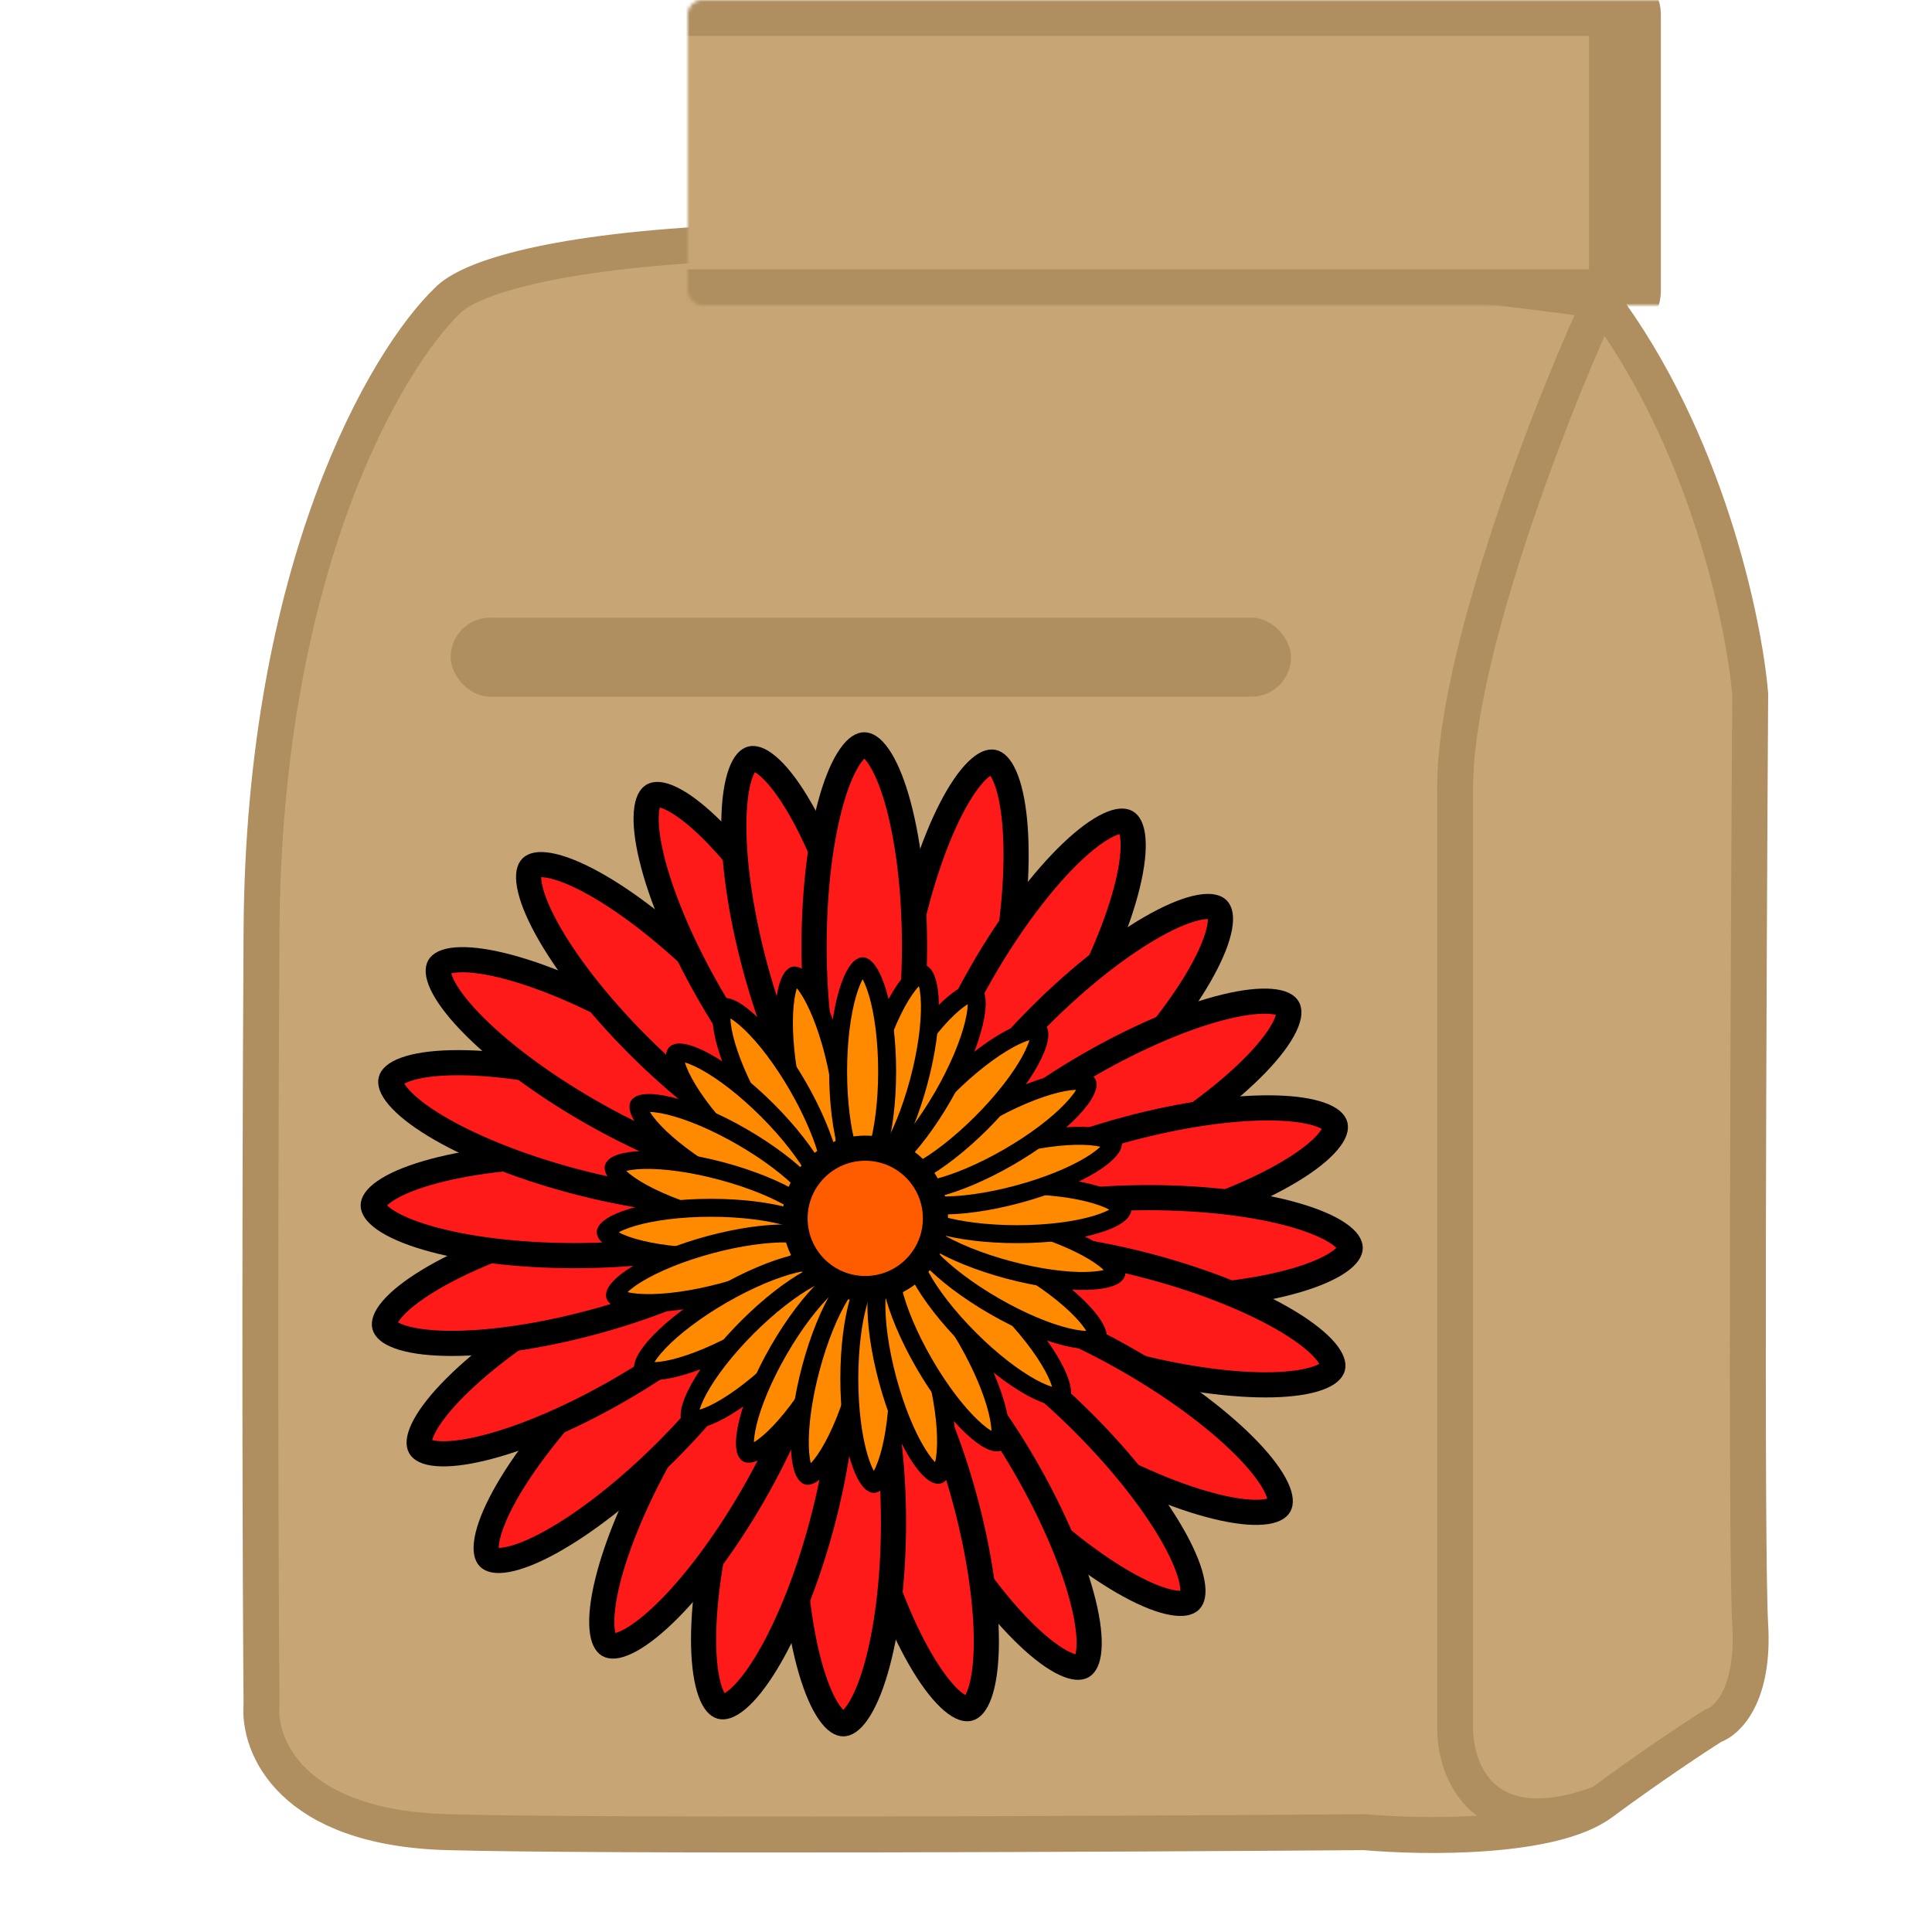 <svg width="516" height="516" viewBox="0 0 447 538" fill="none" xmlns="http://www.w3.org/2000/svg">
<path d="M27.327 259.177C27.919 157.879 62.12 99.972 79.146 83.682C91.346 71.093 172.681 53.47 400.421 83.682C429.44 122.187 440.149 172.787 441.876 193.274C441.383 271.519 440.692 432.896 441.876 452.445C443.061 471.994 435.46 479.349 431.512 480.583C426.824 483.545 414.042 491.987 400.421 502.058C386.8 512.128 350.823 511.684 334.538 510.203C267.667 510.697 122.969 511.388 79.146 510.203C35.322 509.018 26.34 486.014 27.327 474.659C27.08 445.04 26.735 360.476 27.327 259.177Z" fill="#C7A575"/>
<path d="M400.421 502.058C386.8 512.128 350.823 511.684 334.538 510.203C267.667 510.697 122.969 511.388 79.146 510.203C35.322 509.018 26.34 486.014 27.327 474.659C27.08 445.04 26.735 360.476 27.327 259.177C27.919 157.879 62.12 99.972 79.146 83.682C91.346 71.093 172.681 53.47 400.421 83.682M400.421 502.058C414.042 491.987 426.824 483.545 431.512 480.583C435.46 479.349 443.061 471.994 441.876 452.445C440.692 432.896 441.383 271.519 441.876 193.274C440.149 172.787 429.44 122.187 400.421 83.682M400.421 502.058C367.257 514.498 359.46 492.925 359.707 480.583C359.707 406.781 359.707 251.18 359.707 219.191C359.707 179.205 391.538 101.453 400.421 83.682" stroke="#AF8E5F" stroke-width="10"/>
<rect x="80" y="172" width="234" height="22" rx="11" fill="#AF8E5F"/>
<mask id="path-4-inside-1" fill="white">
<rect x="73" width="334" height="85" rx="4"/>
</mask>
<rect x="73" width="334" height="85" rx="4" fill="#C7A575" stroke="#AF8E5F" stroke-width="20" mask="url(#path-4-inside-1)"/>
<path d="M234.154 269.971C231.092 285.902 226.446 299.83 221.494 309.453C219.007 314.286 216.535 317.85 214.289 320.048C211.951 322.335 210.498 322.556 209.83 322.428C209.161 322.299 207.894 321.556 206.571 318.564C205.3 315.69 204.326 311.464 203.808 306.053C202.777 295.28 203.626 280.623 206.689 264.691C209.751 248.76 214.397 234.833 219.349 225.209C221.836 220.376 224.307 216.813 226.554 214.615C228.892 212.327 230.344 212.106 231.013 212.235C231.682 212.364 232.949 213.107 234.272 216.098C235.543 218.973 236.517 223.199 237.035 228.609C238.066 239.383 237.217 254.04 234.154 269.971Z" fill="#FF1A1A" stroke="black" stroke-width="7"/>
<path d="M252.233 284.507C244.122 298.557 235.171 310.194 227.34 317.665C223.407 321.417 219.905 323.974 217.062 325.316C214.105 326.711 212.66 326.444 212.07 326.104C211.48 325.763 210.527 324.645 210.256 321.386C209.996 318.254 210.46 313.942 211.743 308.66C214.298 298.143 219.901 284.572 228.012 270.523C236.123 256.474 245.075 244.836 252.905 237.365C256.838 233.613 260.34 231.056 263.183 229.715C266.141 228.319 267.586 228.586 268.175 228.927C268.765 229.267 269.719 230.385 269.989 233.644C270.249 236.777 269.785 241.088 268.502 246.37C265.948 256.887 260.345 270.458 252.233 284.507Z" fill="#FF1A1A" stroke="black" stroke-width="7"/>
<path d="M263.816 302.745C252.344 314.216 240.686 323.141 231.189 328.33C226.419 330.936 222.374 332.5 219.281 333.06C216.063 333.643 214.736 333.011 214.255 332.529C213.773 332.048 213.141 330.721 213.724 327.503C214.284 324.41 215.848 320.365 218.454 315.596C223.643 306.098 232.568 294.44 244.039 282.968C255.51 271.497 267.168 262.573 276.666 257.384C281.436 254.777 285.48 253.213 288.573 252.653C291.792 252.071 293.118 252.703 293.6 253.184C294.081 253.666 294.713 254.992 294.131 258.211C293.571 261.304 292.007 265.348 289.401 270.118C284.211 279.616 275.287 291.274 263.816 302.745Z" fill="#FF1A1A" stroke="black" stroke-width="7"/>
<path d="M271.539 320.833C257.49 328.944 243.919 334.547 233.402 337.102C228.12 338.385 223.808 338.849 220.676 338.589C217.417 338.318 216.299 337.365 215.958 336.775C215.618 336.185 215.351 334.74 216.746 331.782C218.088 328.94 220.645 325.438 224.397 321.505C231.868 313.674 243.506 304.723 257.555 296.612C271.604 288.5 285.175 282.897 295.692 280.343C300.974 279.06 305.286 278.596 308.418 278.856C311.677 279.126 312.795 280.08 313.136 280.67C313.476 281.259 313.743 282.704 312.348 285.662C311.006 288.505 308.449 292.007 304.697 295.94C297.226 303.77 285.588 312.722 271.539 320.833Z" fill="#FF1A1A" stroke="black" stroke-width="7"/>
<path d="M275.732 341.39C260.062 345.589 245.504 347.489 234.684 347.234C229.25 347.106 224.965 346.439 222.007 345.377C218.928 344.272 218.096 343.062 217.919 342.404C217.743 341.746 217.859 340.281 219.973 337.785C222.004 335.387 225.381 332.666 230.023 329.838C239.266 324.208 252.823 318.574 268.493 314.375C284.163 310.176 298.722 308.277 309.542 308.531C314.976 308.659 319.26 309.327 322.219 310.389C325.297 311.493 326.13 312.704 326.306 313.362C326.483 314.019 326.367 315.484 324.253 317.98C322.222 320.379 318.845 323.099 314.203 325.927C304.96 331.558 291.402 337.192 275.732 341.39Z" fill="#FF1A1A" stroke="black" stroke-width="7"/>
<path d="M274.387 361.474C258.164 361.474 243.61 359.541 233.225 356.495C228.009 354.965 224.043 353.211 221.46 351.42C218.773 349.556 218.282 348.171 218.282 347.49C218.282 346.809 218.773 345.424 221.46 343.561C224.043 341.769 228.009 340.015 233.225 338.485C243.61 335.439 258.164 333.506 274.387 333.506C290.61 333.506 305.164 335.439 315.549 338.485C320.765 340.015 324.731 341.769 327.314 343.561C330.001 345.424 330.492 346.809 330.492 347.49C330.492 348.171 330.001 349.556 327.314 351.42C324.731 353.211 320.765 354.965 315.549 356.495C305.164 359.541 290.61 361.474 274.387 361.474Z" fill="#FF1A1A" stroke="black" stroke-width="7"/>
<path d="M267.797 379.775C252.127 375.576 238.569 369.942 229.326 364.311C224.684 361.483 221.307 358.763 219.276 356.364C217.162 353.868 217.046 352.403 217.223 351.746C217.399 351.088 218.232 349.877 221.31 348.773C224.269 347.711 228.553 347.043 233.987 346.915C244.807 346.661 259.366 348.56 275.036 352.759C290.706 356.958 304.263 362.592 313.506 368.222C318.148 371.05 321.525 373.771 323.556 376.17C325.67 378.665 325.786 380.13 325.61 380.788C325.433 381.446 324.601 382.656 321.522 383.761C318.564 384.823 314.279 385.49 308.845 385.618C298.025 385.873 283.467 383.973 267.797 379.775Z" fill="#FF1A1A" stroke="black" stroke-width="7"/>
<path d="M255.159 403.317C241.11 395.205 229.472 386.254 222.002 378.423C218.25 374.49 215.692 370.989 214.351 368.146C212.955 365.188 213.223 363.743 213.563 363.153C213.903 362.564 215.021 361.61 218.281 361.34C221.413 361.08 225.725 361.544 231.006 362.827C241.524 365.381 255.094 370.984 269.144 379.095C283.193 387.207 294.831 396.158 302.301 403.989C306.053 407.922 308.611 411.424 309.952 414.266C311.348 417.224 311.081 418.669 310.74 419.259C310.4 419.848 309.282 420.802 306.022 421.072C302.89 421.332 298.578 420.868 293.297 419.585C282.779 417.031 269.209 411.428 255.159 403.317Z" fill="#FF1A1A" stroke="black" stroke-width="7"/>
<path d="M236.37 415.944C224.899 404.473 215.975 392.815 210.785 383.317C208.179 378.547 206.615 374.503 206.055 371.41C205.473 368.191 206.105 366.865 206.586 366.383C207.068 365.902 208.394 365.27 211.613 365.852C214.706 366.412 218.75 367.976 223.52 370.582C233.018 375.772 244.676 384.696 256.147 396.167C267.618 407.639 276.543 419.297 281.732 428.794C284.338 433.564 285.902 437.609 286.462 440.702C287.045 443.92 286.413 445.247 285.931 445.728C285.45 446.21 284.123 446.842 280.905 446.259C277.812 445.699 273.767 444.135 268.997 441.529C259.5 436.34 247.842 427.415 236.37 415.944Z" fill="#FF1A1A" stroke="black" stroke-width="7"/>
<path d="M215.756 422.411C207.645 408.362 202.042 394.791 199.488 384.274C198.205 378.992 197.741 374.681 198 371.548C198.271 368.289 199.225 367.171 199.814 366.831C200.404 366.49 201.849 366.223 204.807 367.619C207.649 368.96 211.151 371.518 215.084 375.27C222.915 382.74 231.866 394.378 239.978 408.427C248.089 422.477 253.692 436.047 256.246 446.564C257.529 451.846 257.993 456.158 257.733 459.29C257.463 462.55 256.509 463.667 255.92 464.008C255.33 464.348 253.885 464.615 250.927 463.22C248.084 461.879 244.582 459.321 240.65 455.569C232.819 448.098 223.868 436.461 215.756 422.411Z" fill="#FF1A1A" stroke="black" stroke-width="7"/>
<path d="M196.286 425.19C192.087 409.52 190.187 394.962 190.442 384.142C190.57 378.708 191.238 374.423 192.299 371.465C193.404 368.386 194.615 367.554 195.272 367.377C195.93 367.201 197.395 367.317 199.891 369.431C202.289 371.462 205.01 374.839 207.838 379.481C213.468 388.724 219.102 402.281 223.301 417.951C227.5 433.621 229.399 448.18 229.145 459C229.017 464.434 228.349 468.719 227.288 471.677C226.183 474.755 224.972 475.588 224.315 475.764C223.657 475.941 222.192 475.825 219.696 473.711C217.297 471.68 214.577 468.303 211.749 463.661C206.119 454.418 200.484 440.86 196.286 425.19Z" fill="#FF1A1A" stroke="black" stroke-width="7"/>
<path d="M175.343 423.92C175.343 407.697 177.277 393.143 180.323 382.758C181.853 377.542 183.607 373.576 185.398 370.993C187.262 368.306 188.647 367.814 189.328 367.814C190.009 367.814 191.393 368.306 193.257 370.993C195.048 373.576 196.802 377.542 198.332 382.758C201.379 393.143 203.312 407.697 203.312 423.92C203.312 440.143 201.379 454.697 198.332 465.082C196.802 470.298 195.048 474.263 193.257 476.846C191.393 479.534 190.009 480.025 189.328 480.025C188.647 480.025 187.262 479.534 185.398 476.846C183.607 474.263 181.853 470.298 180.323 465.082C177.277 454.697 175.343 440.143 175.343 423.92Z" fill="#FF1A1A" stroke="black" stroke-width="7"/>
<path d="M156.292 417.422C160.491 401.752 166.125 388.194 171.755 378.952C174.583 374.31 177.304 370.933 179.702 368.901C182.198 366.788 183.663 366.672 184.321 366.848C184.979 367.024 186.189 367.857 187.294 370.936C188.356 373.894 189.023 378.179 189.151 383.613C189.406 394.433 187.506 408.991 183.307 424.661C179.109 440.331 173.475 453.889 167.844 463.132C165.016 467.774 162.296 471.151 159.897 473.182C157.401 475.295 155.936 475.411 155.279 475.235C154.621 475.059 153.41 474.226 152.306 471.148C151.244 468.189 150.576 463.905 150.448 458.471C150.194 447.651 152.093 433.092 156.292 417.422Z" fill="#FF1A1A" stroke="black" stroke-width="7"/>
<path d="M139.891 402.515C148.003 388.465 156.954 376.828 164.785 369.357C168.718 365.605 172.219 363.047 175.062 361.706C178.02 360.311 179.465 360.578 180.055 360.918C180.644 361.259 181.598 362.377 181.868 365.636C182.128 368.768 181.664 373.08 180.381 378.362C177.827 388.879 172.224 402.45 164.113 416.499C156.001 430.548 147.05 442.186 139.219 449.657C135.286 453.409 131.785 455.966 128.942 457.307C125.984 458.703 124.539 458.436 123.949 458.095C123.36 457.755 122.406 456.637 122.136 453.378C121.876 450.245 122.34 445.934 123.623 440.652C126.177 430.135 131.78 416.564 139.891 402.515Z" fill="#FF1A1A" stroke="black" stroke-width="7"/>
<path d="M120.422 384.215C131.893 372.744 143.552 363.819 153.049 358.63C157.819 356.024 161.864 354.459 164.957 353.9C168.175 353.317 169.501 353.949 169.983 354.431C170.464 354.912 171.096 356.239 170.514 359.457C169.954 362.55 168.39 366.595 165.784 371.364C160.594 380.862 151.67 392.52 140.199 403.991C128.728 415.463 117.069 424.387 107.572 429.576C102.802 432.183 98.757 433.747 95.664 434.307C92.446 434.889 91.12 434.257 90.638 433.776C90.157 433.294 89.525 431.968 90.107 428.749C90.667 425.656 92.231 421.612 94.837 416.842C100.027 407.344 108.951 395.686 120.422 384.215Z" fill="#FF1A1A" stroke="black" stroke-width="7"/>
<path d="M113.088 362.798C127.137 354.686 140.708 349.084 151.225 346.529C156.507 345.246 160.819 344.782 163.951 345.042C167.21 345.312 168.328 346.266 168.669 346.856C169.009 347.446 169.276 348.89 167.881 351.848C166.54 354.691 163.982 358.193 160.23 362.126C152.759 369.957 141.122 378.908 127.072 387.019C113.023 395.131 99.452 400.733 88.935 403.288C83.653 404.571 79.342 405.035 76.209 404.775C72.95 404.505 71.832 403.551 71.492 402.961C71.151 402.371 70.884 400.927 72.28 397.969C73.621 395.126 76.178 391.624 79.93 387.691C87.401 379.86 99.039 370.909 113.088 362.798Z" fill="#FF1A1A" stroke="black" stroke-width="7"/>
<path d="M112.176 341.212C127.846 337.013 142.405 335.114 153.225 335.368C158.659 335.496 162.943 336.164 165.902 337.226C168.98 338.331 169.813 339.541 169.989 340.199C170.165 340.856 170.049 342.321 167.936 344.817C165.905 347.216 162.528 349.936 157.886 352.764C148.643 358.395 135.085 364.029 119.415 368.228C103.745 372.426 89.187 374.326 78.367 374.071C72.933 373.943 68.648 373.276 65.69 372.214C62.611 371.109 61.779 369.899 61.602 369.241C61.426 368.583 61.542 367.118 63.656 364.623C65.687 362.224 69.064 359.503 73.706 356.676C82.949 351.045 96.506 345.411 112.176 341.212Z" fill="#FF1A1A" stroke="black" stroke-width="7"/>
<path d="M114.532 321.686C130.754 321.686 145.308 323.619 155.694 326.665C160.909 328.195 164.875 329.949 167.458 331.74C170.146 333.604 170.637 334.989 170.637 335.67C170.637 336.351 170.146 337.736 167.458 339.6C164.875 341.391 160.909 343.145 155.694 344.675C145.308 347.721 130.754 349.654 114.532 349.654C98.309 349.654 83.755 347.721 73.369 344.675C68.154 343.145 64.188 341.391 61.605 339.6C58.917 337.736 58.426 336.351 58.426 335.67C58.426 334.989 58.917 333.604 61.605 331.74C64.188 329.949 68.154 328.195 73.369 326.665C83.755 323.619 98.309 321.686 114.532 321.686Z" fill="#FF1A1A" stroke="black" stroke-width="7"/>
<path d="M121.179 301.786C136.849 305.985 150.407 311.619 159.65 317.249C164.292 320.077 167.669 322.798 169.7 325.196C171.813 327.692 171.929 329.157 171.753 329.815C171.577 330.472 170.744 331.683 167.666 332.788C164.707 333.85 160.422 334.517 154.989 334.645C144.169 334.9 129.61 333 113.94 328.801C98.27 324.603 84.713 318.969 75.469 313.338C70.828 310.51 67.451 307.79 65.419 305.391C63.306 302.895 63.19 301.43 63.366 300.773C63.542 300.115 64.375 298.904 67.454 297.8C70.412 296.738 74.697 296.07 80.131 295.942C90.951 295.688 105.509 297.587 121.179 301.786Z" fill="#FF1A1A" stroke="black" stroke-width="7"/>
<path d="M132.386 285.065C146.435 293.177 158.073 302.128 165.544 309.959C169.296 313.892 171.853 317.394 173.194 320.236C174.59 323.194 174.323 324.639 173.982 325.229C173.642 325.818 172.524 326.772 169.265 327.043C166.132 327.302 161.821 326.838 156.539 325.556C146.022 323.001 132.451 317.398 118.402 309.287C104.352 301.175 92.715 292.224 85.244 284.393C81.492 280.461 78.934 276.959 77.593 274.116C76.198 271.158 76.465 269.713 76.805 269.124C77.146 268.534 78.263 267.58 81.523 267.31C84.655 267.05 88.967 267.514 94.249 268.797C104.766 271.351 118.337 276.954 132.386 285.065Z" fill="#FF1A1A" stroke="black" stroke-width="7"/>
<path d="M152.023 271.312C163.494 282.784 172.418 294.442 177.608 303.939C180.214 308.709 181.778 312.754 182.338 315.847C182.92 319.065 182.288 320.392 181.807 320.873C181.325 321.355 179.999 321.986 176.78 321.404C173.688 320.844 169.643 319.28 164.873 316.674C155.375 311.485 143.717 302.56 132.246 291.089C120.775 279.618 111.851 267.96 106.661 258.462C104.055 253.692 102.491 249.648 101.931 246.555C101.349 243.336 101.981 242.01 102.462 241.528C102.943 241.047 104.27 240.415 107.488 240.997C110.581 241.557 114.626 243.121 119.396 245.727C128.893 250.917 140.551 259.841 152.023 271.312Z" fill="#FF1A1A" stroke="black" stroke-width="7"/>
<path d="M176.468 263.105C184.58 277.155 190.183 290.726 192.737 301.243C194.02 306.525 194.484 310.836 194.224 313.969C193.954 317.228 193 318.346 192.41 318.686C191.821 319.027 190.376 319.294 187.418 317.898C184.575 316.557 181.073 313.999 177.141 310.247C169.31 302.777 160.358 291.139 152.247 277.09C144.136 263.04 138.533 249.47 135.978 238.952C134.696 233.671 134.231 229.359 134.491 226.227C134.762 222.967 135.715 221.849 136.305 221.509C136.895 221.169 138.34 220.901 141.298 222.297C144.14 223.638 147.642 226.196 151.575 229.948C159.406 237.419 168.357 249.056 176.468 263.105Z" fill="#FF1A1A" stroke="black" stroke-width="7"/>
<path d="M191.728 261.858C195.926 277.528 197.826 292.086 197.571 302.906C197.444 308.34 196.776 312.625 195.714 315.584C194.609 318.662 193.399 319.495 192.741 319.671C192.083 319.847 190.619 319.731 188.123 317.618C185.724 315.586 183.003 312.21 180.176 307.568C174.545 298.325 168.911 284.767 164.712 269.097C160.514 253.427 158.614 238.868 158.869 228.048C158.996 222.615 159.664 218.33 160.726 215.371C161.831 212.293 163.041 211.46 163.699 211.284C164.357 211.108 165.821 211.224 168.317 213.337C170.716 215.368 173.437 218.745 176.264 223.387C181.895 232.63 187.529 246.188 191.728 261.858Z" fill="#FF1A1A" stroke="black" stroke-width="7"/>
<path d="M209.162 263.513C209.162 279.736 207.229 294.29 204.183 304.675C202.653 309.891 200.899 313.857 199.108 316.44C197.244 319.127 195.859 319.618 195.178 319.618C194.497 319.618 193.112 319.127 191.249 316.44C189.457 313.857 187.703 309.891 186.174 304.675C183.127 294.29 181.194 279.736 181.194 263.513C181.194 247.29 183.127 232.736 186.174 222.351C187.703 217.135 189.457 213.169 191.249 210.586C193.112 207.899 194.497 207.408 195.178 207.408C195.859 207.408 197.244 207.899 199.108 210.586C200.899 213.169 202.653 217.135 204.183 222.351C207.229 232.736 209.162 247.29 209.162 263.513Z" fill="#FF1A1A" stroke="black" stroke-width="7"/>
<path d="M174.545 301.689C176.17 310.145 178.632 317.512 181.239 322.578C182.55 325.126 183.832 326.961 184.962 328.067C186.157 329.236 186.729 329.176 186.778 329.167C186.827 329.157 187.38 329.001 188.057 327.472C188.696 326.026 189.206 323.847 189.479 320.994C190.022 315.323 189.577 307.567 187.951 299.112C186.326 290.656 183.864 283.288 181.257 278.223C179.946 275.674 178.664 273.84 177.534 272.734C176.339 271.565 175.767 271.625 175.718 271.634C175.669 271.643 175.116 271.8 174.439 273.329C173.8 274.775 173.29 276.954 173.017 279.807C172.474 285.478 172.919 293.234 174.545 301.689Z" fill="#FF8A00" stroke="black" stroke-width="5"/>
<path d="M164.828 309.245C169.133 316.702 173.872 322.857 177.995 326.79C180.068 328.768 181.88 330.082 183.31 330.756C184.822 331.47 185.343 331.226 185.386 331.201C185.429 331.176 185.901 330.847 186.039 329.181C186.17 327.605 185.938 325.379 185.262 322.594C183.917 317.058 180.956 309.876 176.651 302.419C172.346 294.963 167.606 288.807 163.484 284.875C161.411 282.897 159.599 281.583 158.169 280.908C156.657 280.195 156.136 280.439 156.093 280.464C156.05 280.489 155.578 280.818 155.44 282.484C155.309 284.06 155.541 286.285 156.217 289.07C157.562 294.607 160.523 301.789 164.828 309.245Z" fill="#FF8A00" stroke="black" stroke-width="5"/>
<path d="M158.549 318.842C164.638 324.931 170.809 329.649 175.808 332.381C178.323 333.755 180.413 334.555 181.969 334.837C183.614 335.135 184.054 334.764 184.089 334.729C184.125 334.694 184.495 334.254 184.197 332.608C183.916 331.052 183.116 328.963 181.742 326.448C179.01 321.448 174.291 315.277 168.203 309.189C162.114 303.1 155.943 298.382 150.944 295.65C148.429 294.276 146.339 293.476 144.783 293.194C143.138 292.896 142.698 293.267 142.663 293.302C142.628 293.337 142.257 293.777 142.555 295.423C142.836 296.979 143.636 299.068 145.01 301.583C147.742 306.583 152.461 312.754 158.549 318.842Z" fill="#FF8A00" stroke="black" stroke-width="5"/>
<path d="M154.299 328.39C161.755 332.695 168.937 335.656 174.474 337C177.258 337.677 179.484 337.908 181.06 337.778C182.726 337.639 183.055 337.168 183.08 337.125C183.105 337.082 183.349 336.561 182.636 335.048C181.961 333.618 180.647 331.807 178.669 329.733C174.737 325.611 168.581 320.872 161.125 316.567C153.668 312.261 146.486 309.301 140.95 307.956C138.165 307.28 135.939 307.048 134.363 307.178C132.697 307.317 132.368 307.789 132.343 307.832C132.318 307.875 132.074 308.395 132.788 309.908C133.462 311.338 134.776 313.149 136.754 315.223C140.687 319.345 146.842 324.084 154.299 328.39Z" fill="#FF8A00" stroke="black" stroke-width="5"/>
<path d="M151.909 339.292C160.226 341.52 167.93 342.521 173.626 342.387C176.491 342.32 178.7 341.968 180.189 341.433C181.762 340.869 181.958 340.328 181.971 340.28C181.984 340.232 182.085 339.665 181.004 338.389C179.982 337.183 178.245 335.773 175.797 334.282C170.932 331.318 163.76 328.333 155.443 326.105C147.126 323.876 139.422 322.875 133.727 323.009C130.862 323.077 128.652 323.429 127.164 323.963C125.59 324.528 125.394 325.069 125.381 325.117C125.368 325.164 125.267 325.731 126.348 327.007C127.37 328.214 129.107 329.623 131.555 331.114C136.42 334.078 143.592 337.063 151.909 339.292Z" fill="#FF8A00" stroke="black" stroke-width="5"/>
<path d="M152.463 349.983C161.073 349.983 168.774 348.956 174.24 347.352C176.99 346.546 179.034 345.633 180.333 344.732C181.707 343.779 181.756 343.206 181.756 343.157C181.756 343.107 181.707 342.534 180.333 341.581C179.034 340.68 176.99 339.768 174.24 338.961C168.774 337.357 161.073 336.331 152.463 336.331C143.853 336.331 136.153 337.357 130.686 338.961C127.936 339.768 125.892 340.68 124.593 341.581C123.219 342.534 123.17 343.107 123.17 343.157C123.17 343.206 123.219 343.779 124.593 344.732C125.892 345.633 127.936 346.546 130.686 347.352C136.153 348.956 143.853 349.983 152.463 349.983Z" fill="#FF8A00" stroke="black" stroke-width="5"/>
<path d="M155.814 359.765C164.131 357.537 171.303 354.552 176.169 351.588C178.616 350.097 180.354 348.687 181.376 347.481C182.456 346.205 182.355 345.638 182.343 345.59C182.33 345.542 182.134 345.001 180.56 344.437C179.072 343.903 176.862 343.55 173.997 343.483C168.301 343.349 160.598 344.35 152.281 346.579C143.964 348.807 136.792 351.792 131.926 354.756C129.479 356.247 127.741 357.656 126.72 358.863C125.639 360.139 125.74 360.706 125.753 360.754C125.766 360.802 125.961 361.342 127.535 361.907C129.023 362.441 131.233 362.794 134.098 362.861C139.794 362.995 147.497 361.994 155.814 359.765Z" fill="#FF8A00" stroke="black" stroke-width="5"/>
<path d="M162.402 372.386C169.859 368.081 176.014 363.341 179.947 359.219C181.925 357.146 183.239 355.334 183.913 353.904C184.627 352.392 184.383 351.871 184.358 351.828C184.333 351.785 184.004 351.313 182.338 351.175C180.762 351.044 178.536 351.276 175.751 351.952C170.215 353.297 163.033 356.258 155.576 360.563C148.12 364.868 141.964 369.607 138.032 373.73C136.054 375.803 134.74 377.615 134.065 379.045C133.352 380.557 133.596 381.078 133.621 381.121C133.646 381.164 133.975 381.636 135.641 381.774C137.217 381.905 139.443 381.673 142.227 380.997C147.764 379.652 154.946 376.691 162.402 372.386Z" fill="#FF8A00" stroke="black" stroke-width="5"/>
<path d="M172.293 379.222C178.382 373.133 183.1 366.962 185.832 361.963C187.206 359.448 188.006 357.358 188.288 355.802C188.586 354.157 188.215 353.717 188.18 353.682C188.145 353.647 187.705 353.276 186.059 353.574C184.503 353.855 182.414 354.655 179.899 356.029C174.899 358.761 168.728 363.48 162.64 369.568C156.551 375.657 151.833 381.828 149.101 386.827C147.727 389.342 146.927 391.432 146.645 392.988C146.347 394.633 146.718 395.073 146.753 395.108C146.788 395.144 147.228 395.514 148.874 395.216C150.43 394.935 152.519 394.135 155.034 392.761C160.034 390.029 166.205 385.31 172.293 379.222Z" fill="#FF8A00" stroke="black" stroke-width="5"/>
<path d="M183.188 382.803C187.493 375.346 190.454 368.164 191.799 362.628C192.475 359.843 192.707 357.617 192.576 356.041C192.438 354.375 191.966 354.046 191.923 354.021C191.88 353.996 191.359 353.752 189.847 354.466C188.417 355.14 186.605 356.454 184.532 358.432C180.41 362.365 175.67 368.52 171.365 375.977C167.06 383.433 164.099 390.615 162.754 396.152C162.078 398.936 161.846 401.162 161.977 402.738C162.115 404.404 162.587 404.733 162.63 404.758C162.673 404.783 163.194 405.027 164.706 404.314C166.136 403.639 167.948 402.325 170.021 400.347C174.144 396.415 178.883 390.259 183.188 382.803Z" fill="#FF8A00" stroke="black" stroke-width="5"/>
<path d="M193.51 384.438C195.739 376.121 196.74 368.417 196.606 362.721C196.538 359.856 196.186 357.647 195.652 356.158C195.087 354.585 194.546 354.389 194.498 354.376C194.451 354.363 193.884 354.262 192.608 355.343C191.401 356.365 189.992 358.102 188.501 360.55C185.537 365.415 182.552 372.587 180.323 380.904C178.095 389.221 177.094 396.925 177.228 402.62C177.295 405.485 177.647 407.695 178.182 409.183C178.746 410.757 179.287 410.953 179.335 410.966C179.383 410.979 179.95 411.08 181.226 409.999C182.432 408.977 183.842 407.24 185.333 404.792C188.297 399.927 191.282 392.754 193.51 384.438Z" fill="#FF8A00" stroke="black" stroke-width="5"/>
<path d="M204.659 383.924C204.659 375.313 203.632 367.613 202.029 362.146C201.222 359.396 200.31 357.353 199.409 356.054C198.456 354.68 197.883 354.631 197.833 354.631C197.784 354.631 197.21 354.68 196.257 356.054C195.356 357.353 194.444 359.396 193.638 362.146C192.034 367.613 191.007 375.313 191.007 383.924C191.007 392.534 192.034 400.234 193.638 405.701C194.444 408.451 195.356 410.494 196.257 411.794C197.21 413.168 197.784 413.217 197.833 413.217C197.883 413.217 198.456 413.168 199.409 411.794C200.31 410.494 201.222 408.451 202.029 405.701C203.632 400.234 204.659 392.534 204.659 383.924Z" fill="#FF8A00" stroke="black" stroke-width="5"/>
<path d="M214.843 380.622C212.614 372.305 209.629 365.133 206.665 360.267C205.175 357.82 203.765 356.082 202.558 355.06C201.282 353.98 200.716 354.081 200.668 354.094C200.62 354.106 200.079 354.302 199.514 355.876C198.98 357.364 198.628 359.574 198.56 362.439C198.426 368.135 199.427 375.838 201.656 384.155C203.884 392.472 206.869 399.644 209.833 404.51C211.324 406.957 212.734 408.695 213.94 409.717C215.217 410.797 215.783 410.696 215.831 410.684C215.879 410.671 216.42 410.475 216.985 408.901C217.519 407.413 217.871 405.203 217.938 402.338C218.072 396.642 217.071 388.939 214.843 380.622Z" fill="#FF8A00" stroke="black" stroke-width="5"/>
<path d="M223.654 372.823C219.349 365.366 214.609 359.211 210.487 355.278C208.414 353.3 206.602 351.987 205.172 351.312C203.66 350.599 203.139 350.843 203.096 350.867C203.053 350.892 202.581 351.221 202.443 352.888C202.312 354.464 202.544 356.689 203.22 359.474C204.565 365.01 207.526 372.192 211.831 379.649C216.136 387.106 220.876 393.261 224.998 397.194C227.071 399.172 228.883 400.485 230.313 401.16C231.825 401.873 232.346 401.629 232.389 401.605C232.432 401.58 232.904 401.251 233.042 399.584C233.173 398.008 232.941 395.783 232.265 392.998C230.92 387.462 227.959 380.28 223.654 372.823Z" fill="#FF8A00" stroke="black" stroke-width="5"/>
<path d="M234.139 363.193C228.051 357.105 221.88 352.386 216.88 349.654C214.366 348.28 212.276 347.48 210.72 347.198C209.074 346.901 208.634 347.271 208.599 347.306C208.564 347.341 208.194 347.781 208.491 349.427C208.773 350.983 209.573 353.073 210.947 355.587C213.679 360.587 218.398 366.758 224.486 372.846C230.574 378.935 236.745 383.654 241.745 386.385C244.26 387.759 246.35 388.559 247.905 388.841C249.551 389.139 249.991 388.768 250.026 388.733C250.061 388.698 250.432 388.258 250.134 386.612C249.852 385.057 249.052 382.967 247.678 380.452C244.947 375.452 240.228 369.281 234.139 363.193Z" fill="#FF8A00" stroke="black" stroke-width="5"/>
<path d="M238.182 351.87C230.726 347.565 223.544 344.604 218.007 343.259C215.223 342.583 212.997 342.351 211.421 342.482C209.755 342.62 209.426 343.092 209.401 343.135C209.376 343.178 209.132 343.699 209.845 345.211C210.52 346.641 211.834 348.453 213.812 350.526C217.745 354.648 223.9 359.388 231.356 363.693C238.813 367.998 245.995 370.959 251.531 372.304C254.316 372.98 256.542 373.212 258.118 373.081C259.784 372.943 260.113 372.471 260.138 372.428C260.163 372.385 260.407 371.864 259.693 370.352C259.019 368.922 257.705 367.11 255.727 365.037C251.794 360.914 245.639 356.175 238.182 351.87Z" fill="#FF8A00" stroke="black" stroke-width="5"/>
<path d="M238.821 340.42C230.504 338.191 222.801 337.19 217.105 337.324C214.24 337.391 212.03 337.743 210.542 338.278C208.968 338.842 208.773 339.383 208.76 339.431C208.747 339.479 208.646 340.046 209.727 341.322C210.748 342.528 212.486 343.938 214.933 345.429C219.799 348.393 226.971 351.378 235.288 353.606C243.605 355.835 251.309 356.836 257.004 356.702C259.869 356.634 262.079 356.282 263.567 355.748C265.141 355.183 265.337 354.642 265.35 354.595C265.362 354.547 265.463 353.98 264.383 352.704C263.361 351.497 261.623 350.088 259.176 348.597C254.31 345.633 247.138 342.648 238.821 340.42Z" fill="#FF8A00" stroke="black" stroke-width="5"/>
<path d="M237.729 330.026C229.119 330.026 221.418 331.053 215.952 332.656C213.202 333.463 211.158 334.375 209.859 335.276C208.485 336.229 208.436 336.802 208.436 336.852C208.436 336.902 208.485 337.475 209.859 338.428C211.158 339.329 213.202 340.241 215.952 341.047C221.418 342.651 229.119 343.678 237.729 343.678C246.339 343.678 254.04 342.651 259.506 341.047C262.256 340.241 264.3 339.329 265.599 338.428C266.973 337.475 267.022 336.902 267.022 336.852C267.022 336.802 266.973 336.229 265.599 335.276C264.3 334.375 262.256 333.463 259.506 332.656C254.04 331.053 246.339 330.026 237.729 330.026Z" fill="#FF8A00" stroke="black" stroke-width="5"/>
<path d="M234.347 319.39C226.03 321.618 218.858 324.603 213.993 327.567C211.545 329.058 209.808 330.468 208.786 331.674C207.705 332.95 207.806 333.517 207.819 333.565C207.832 333.613 208.028 334.154 209.601 334.719C211.09 335.253 213.299 335.605 216.164 335.672C221.86 335.806 229.564 334.805 237.881 332.577C246.197 330.348 253.37 327.363 258.235 324.399C260.683 322.909 262.42 321.499 263.442 320.292C264.523 319.016 264.422 318.45 264.409 318.402C264.396 318.354 264.2 317.813 262.626 317.248C261.138 316.714 258.928 316.362 256.063 316.294C250.368 316.16 242.664 317.161 234.347 319.39Z" fill="#FF8A00" stroke="black" stroke-width="5"/>
<path d="M228.522 310.408C221.065 314.713 214.91 319.452 210.978 323.575C208.999 325.648 207.686 327.46 207.011 328.89C206.298 330.402 206.542 330.923 206.567 330.966C206.591 331.009 206.921 331.481 208.587 331.619C210.163 331.75 212.388 331.518 215.173 330.842C220.709 329.497 227.891 326.536 235.348 322.231C242.805 317.926 248.96 313.186 252.893 309.064C254.871 306.991 256.184 305.179 256.859 303.749C257.573 302.237 257.329 301.716 257.304 301.673C257.279 301.63 256.95 301.158 255.283 301.02C253.708 300.889 251.482 301.121 248.697 301.797C243.161 303.142 235.979 306.103 228.522 310.408Z" fill="#FF8A00" stroke="black" stroke-width="5"/>
<path d="M218.179 302.971C212.091 309.06 207.372 315.231 204.64 320.23C203.266 322.745 202.466 324.835 202.185 326.391C201.887 328.036 202.257 328.476 202.293 328.512C202.328 328.547 202.768 328.917 204.413 328.619C205.969 328.338 208.059 327.538 210.574 326.164C215.573 323.432 221.744 318.713 227.833 312.625C233.921 306.536 238.64 300.366 241.372 295.366C242.746 292.851 243.546 290.761 243.827 289.205C244.125 287.56 243.754 287.12 243.719 287.085C243.684 287.05 243.244 286.679 241.599 286.977C240.043 287.258 237.953 288.058 235.438 289.433C230.438 292.164 224.268 296.883 218.179 302.971Z" fill="#FF8A00" stroke="black" stroke-width="5"/>
<path d="M205.241 298.463C200.935 305.92 197.975 313.102 196.63 318.638C195.953 321.423 195.722 323.648 195.852 325.224C195.991 326.89 196.462 327.22 196.505 327.244C196.548 327.269 197.069 327.513 198.582 326.8C200.012 326.125 201.823 324.812 203.897 322.833C208.019 318.901 212.758 312.746 217.063 305.289C221.369 297.832 224.329 290.65 225.674 285.114C226.351 282.329 226.582 280.103 226.452 278.528C226.313 276.861 225.842 276.532 225.799 276.507C225.756 276.482 225.235 276.238 223.722 276.952C222.292 277.627 220.481 278.94 218.407 280.918C214.285 284.851 209.546 291.006 205.241 298.463Z" fill="#FF8A00" stroke="black" stroke-width="5"/>
<path d="M197.165 297.645C194.936 305.962 193.935 313.665 194.069 319.361C194.136 322.226 194.489 324.436 195.023 325.924C195.587 327.498 196.128 327.694 196.176 327.706C196.224 327.719 196.791 327.82 198.067 326.74C199.273 325.718 200.683 323.98 202.174 321.533C205.138 316.667 208.123 309.495 210.351 301.178C212.58 292.861 213.581 285.158 213.447 279.462C213.38 276.597 213.027 274.387 212.493 272.899C211.928 271.325 211.388 271.129 211.34 271.117C211.292 271.104 210.725 271.003 209.449 272.083C208.242 273.105 206.833 274.843 205.342 277.29C202.378 282.156 199.393 289.328 197.165 297.645Z" fill="#FF8A00" stroke="black" stroke-width="5"/>
<path d="M187.887 298.364C187.887 306.974 188.913 314.674 190.517 320.141C191.324 322.891 192.236 324.934 193.137 326.234C194.09 327.608 194.663 327.657 194.713 327.657C194.762 327.657 195.335 327.608 196.288 326.234C197.189 324.934 198.101 322.891 198.908 320.141C200.512 314.674 201.539 306.974 201.539 298.364C201.539 289.753 200.512 282.053 198.908 276.586C198.101 273.836 197.189 271.793 196.288 270.494C195.335 269.12 194.762 269.071 194.713 269.071C194.663 269.071 194.09 269.12 193.137 270.494C192.236 271.793 191.324 273.836 190.517 276.586C188.913 282.053 187.887 289.753 187.887 298.364Z" fill="#FF8A00" stroke="black" stroke-width="5"/>
<circle cx="195.443" cy="339.278" r="19.547" fill="#FF5C00" stroke="black" stroke-width="7"/>
</svg>
